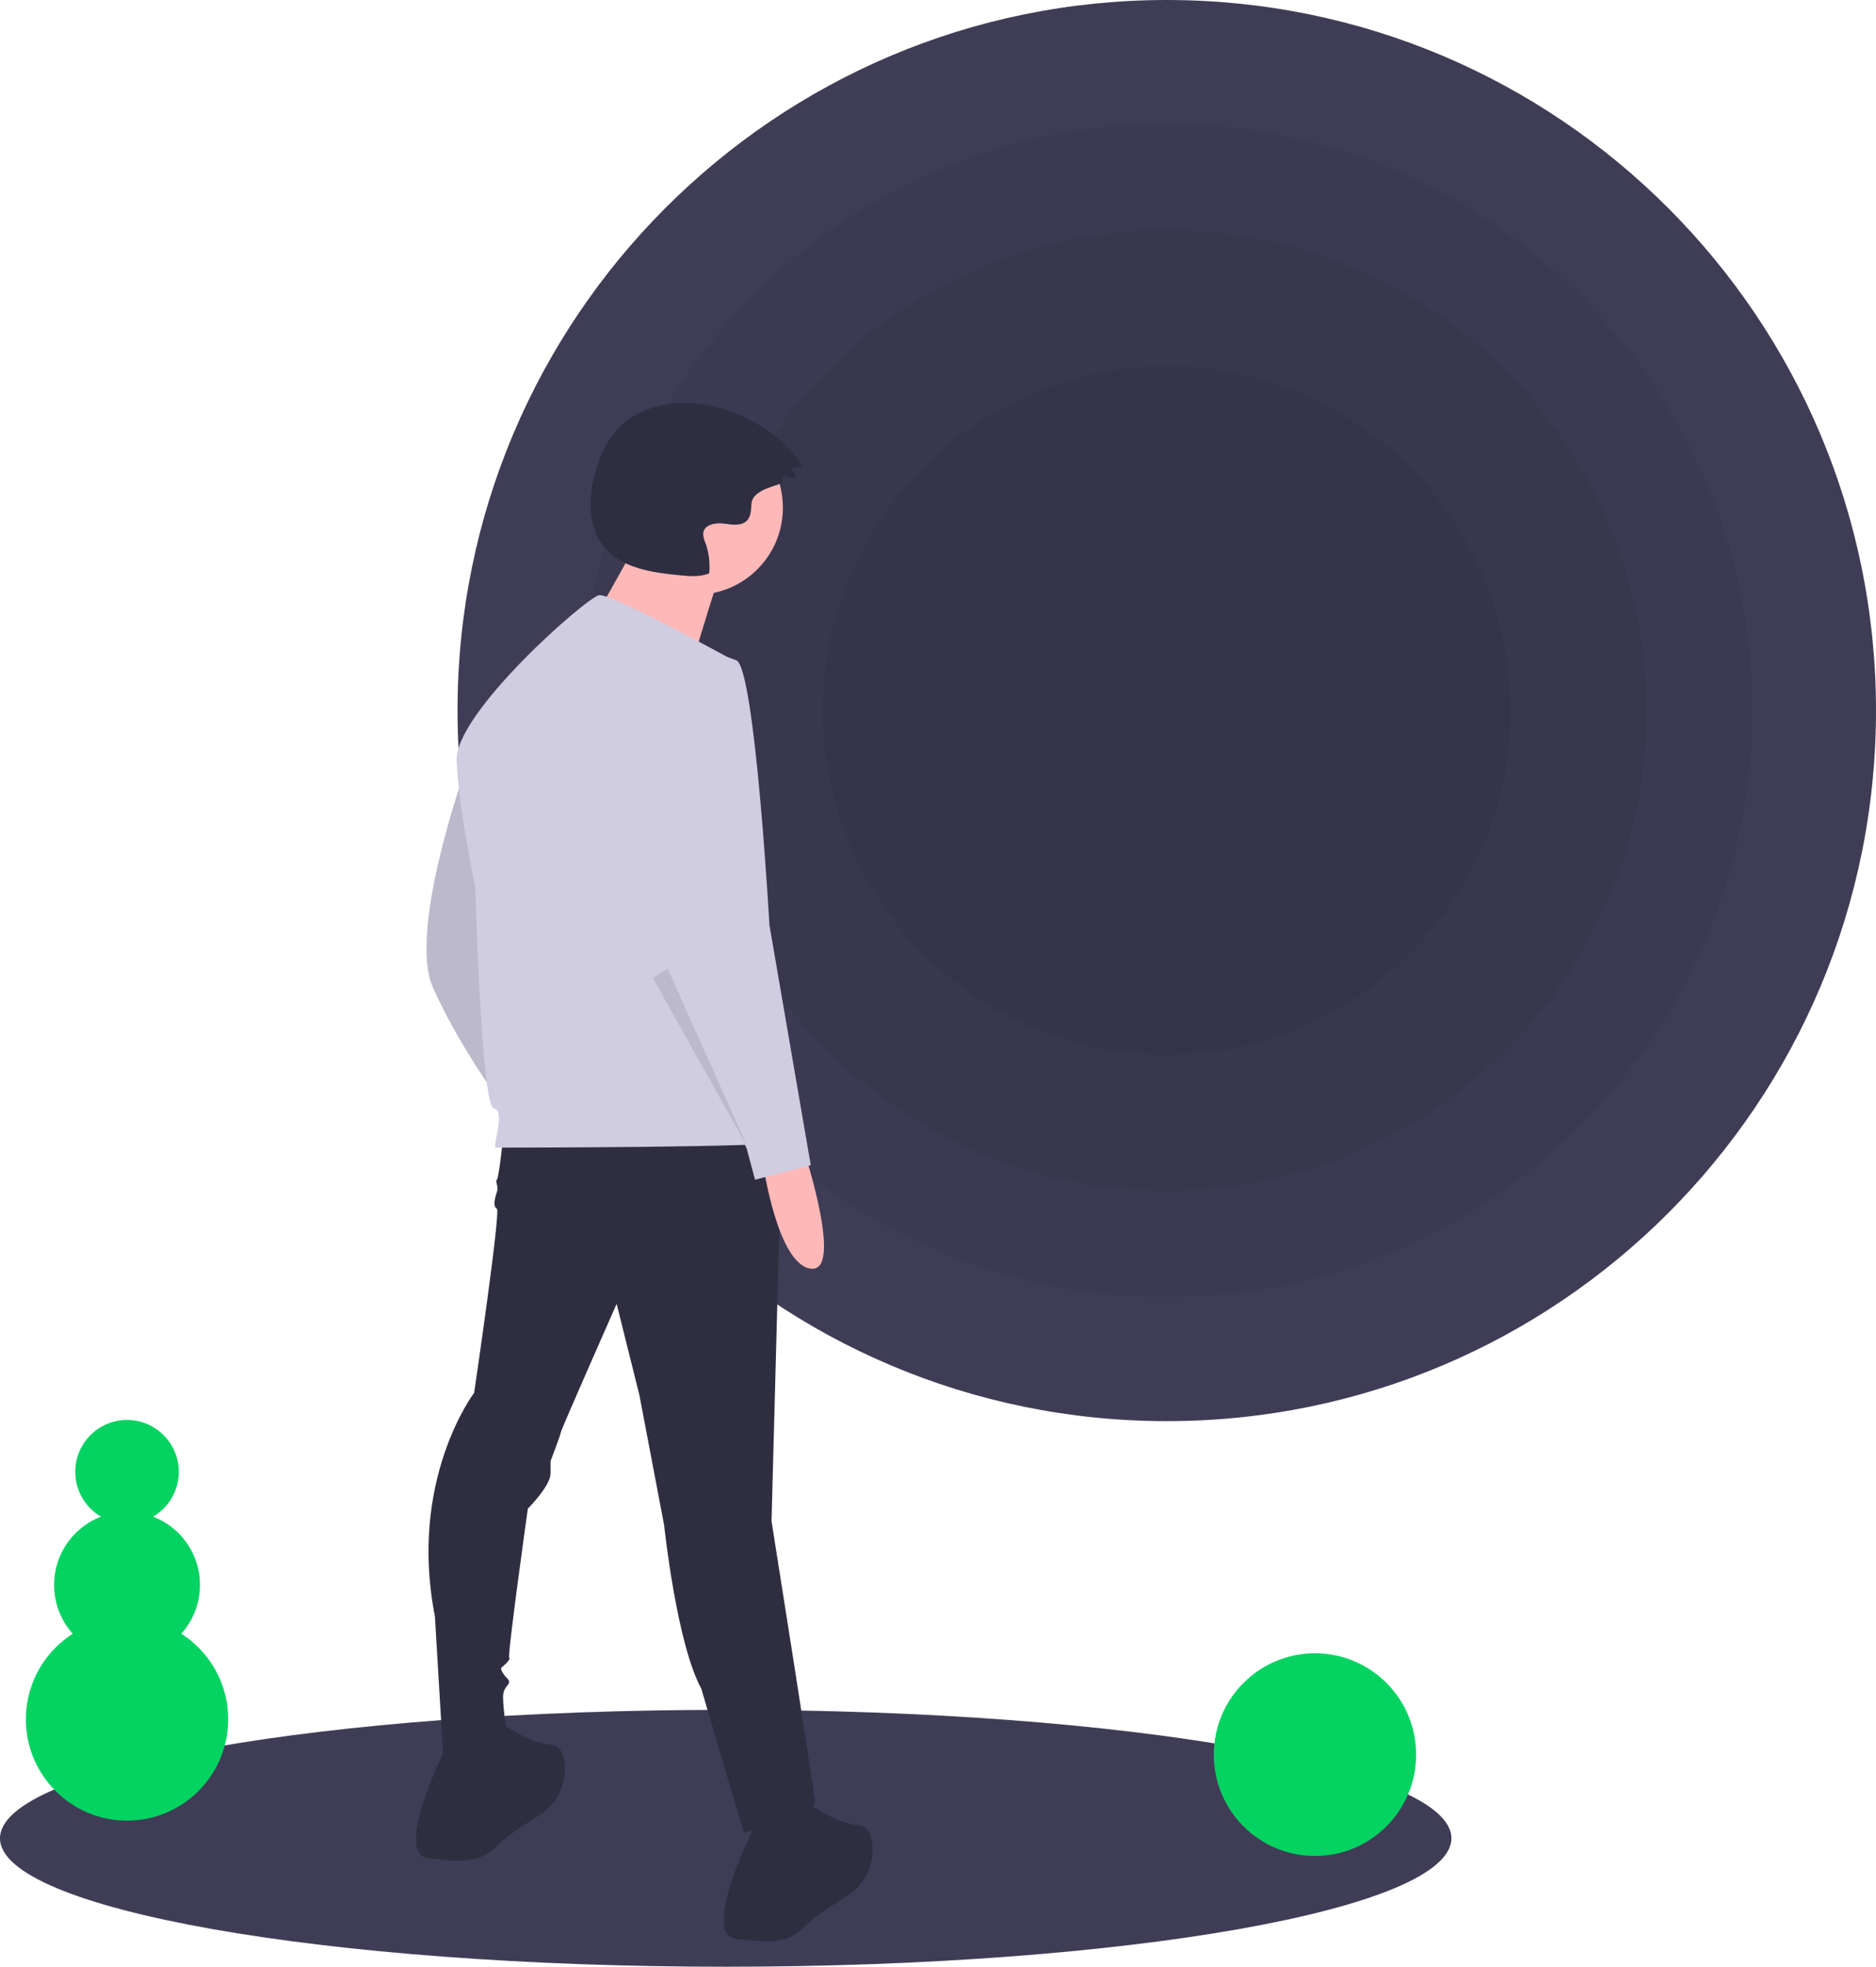 <svg width="518" height="543" viewBox="0 0 518 543" fill="none" xmlns="http://www.w3.org/2000/svg">
<g clip-path="url(#clip0)">
<path d="M200.38 543C311.047 543 400.76 527.123 400.76 507.537C400.76 487.952 311.047 472.075 200.38 472.075C89.713 472.075 0 487.952 0 507.537C0 527.123 89.713 543 200.38 543Z" fill="#3F3D56"/>
<path d="M322.167 392.365C430.322 392.365 518 304.531 518 196.183C518 87.834 430.322 0 322.167 0C214.011 0 126.333 87.834 126.333 196.183C126.333 304.531 214.011 392.365 322.167 392.365Z" fill="#3F3D56"/>
<path opacity="0.05" d="M322.167 358.138C411.453 358.138 483.833 285.628 483.833 196.183C483.833 106.737 411.453 34.228 322.167 34.228C232.881 34.228 160.5 106.737 160.5 196.183C160.5 285.628 232.881 358.138 322.167 358.138Z" fill="black"/>
<path opacity="0.05" d="M322.167 328.919C395.345 328.919 454.667 269.491 454.667 196.183C454.667 122.874 395.345 63.446 322.167 63.446C248.989 63.446 189.667 122.874 189.667 196.183C189.667 269.491 248.989 328.919 322.167 328.919Z" fill="black"/>
<path opacity="0.05" d="M322.167 291.352C374.634 291.352 417.167 248.743 417.167 196.183C417.167 143.622 374.634 101.013 322.167 101.013C269.7 101.013 227.167 143.622 227.167 196.183C227.167 248.743 269.7 291.352 322.167 291.352Z" fill="black"/>
<path d="M128.068 213.74C128.068 213.74 112.672 257.155 119.514 272.579C126.357 288.003 137.192 302.856 137.192 302.856C137.192 302.856 133.2 216.596 128.068 213.74Z" fill="#D0CDE1"/>
<path opacity="0.1" d="M128.068 213.74C128.068 213.74 112.672 257.155 119.514 272.579C126.357 288.003 137.192 302.856 137.192 302.856C137.192 302.856 133.2 216.596 128.068 213.74Z" fill="black"/>
<path d="M138.903 314.281C138.903 314.281 137.762 325.135 137.192 325.706C136.622 326.277 137.762 327.42 137.192 329.133C136.622 330.847 136.051 333.132 137.192 333.703C138.332 334.275 130.919 384.545 130.919 384.545C130.919 384.545 112.672 408.538 120.085 446.241L122.366 484.515C122.366 484.515 140.043 485.657 140.043 479.373C140.043 479.373 138.903 471.947 138.903 468.52C138.903 465.092 141.754 465.092 140.043 463.378C138.332 461.665 138.332 460.522 138.332 460.522C138.332 460.522 141.183 458.237 140.613 457.666C140.043 457.095 145.745 416.535 145.745 416.535C145.745 416.535 152.018 410.252 152.018 406.824V403.397C152.018 403.397 154.869 395.97 154.869 395.399C154.869 394.828 170.266 359.981 170.266 359.981L176.538 385.116L183.381 421.105C183.381 421.105 186.802 453.667 193.645 466.235C193.645 466.235 205.62 507.365 205.62 506.222C205.62 505.08 225.579 502.224 225.008 497.082C224.438 491.941 213.033 419.963 213.033 419.963L215.885 313.138L138.903 314.281Z" fill="#2F2E41"/>
<path d="M123.506 481.659C123.506 481.659 108.11 511.935 118.374 513.078C128.638 514.22 132.63 514.22 137.192 509.65C139.686 507.152 144.736 503.8 148.803 501.274C151.212 499.801 153.158 497.679 154.418 495.149C155.679 492.619 156.201 489.785 155.927 486.971C155.626 484.176 154.584 481.873 152.018 481.659C145.175 481.087 137.192 474.804 137.192 474.804L123.506 481.659Z" fill="#2F2E41"/>
<path d="M208.472 503.937C208.472 503.937 193.075 534.214 203.339 535.357C213.604 536.499 217.595 536.499 222.157 531.929C224.651 529.431 229.702 526.078 233.768 523.553C236.177 522.08 238.124 519.958 239.384 517.428C240.644 514.898 241.167 512.063 240.893 509.249C240.592 506.455 239.549 504.152 236.983 503.937C230.141 503.366 222.157 497.082 222.157 497.082L208.472 503.937Z" fill="#2F2E41"/>
<path d="M192.199 164.193C205.438 164.193 216.17 153.442 216.17 140.18C216.17 126.917 205.438 116.166 192.199 116.166C178.96 116.166 168.228 126.917 168.228 140.18C168.228 153.442 178.96 164.193 192.199 164.193Z" fill="#FFB8B8"/>
<path d="M176.789 148.07C176.789 148.07 159.667 179.63 158.298 179.63C156.928 179.63 189.117 189.922 189.117 189.922C189.117 189.922 198.02 159.733 199.39 156.989L176.789 148.07Z" fill="#FFB8B8"/>
<path d="M203.054 182.606C203.054 182.606 168.84 163.755 165.418 164.326C161.997 164.897 125.502 196.888 126.072 210.027C126.642 223.165 131.204 244.873 131.204 244.873C131.204 244.873 132.915 305.426 136.336 305.997C139.758 306.569 135.766 316.851 136.907 316.851C138.047 316.851 216.74 316.851 217.31 315.138C217.88 313.424 203.054 182.606 203.054 182.606Z" fill="#D0CDE1"/>
<path d="M222.157 318.28C222.157 318.28 232.992 351.412 223.868 350.27C214.744 349.127 210.752 321.707 210.752 321.707L222.157 318.28Z" fill="#FFB8B8"/>
<path d="M193.075 180.607C193.075 180.607 171.976 185.177 175.398 213.74C178.819 242.303 185.092 270.865 185.092 270.865L206.191 317.137L208.472 325.706L223.868 321.707L212.463 255.441C212.463 255.441 208.472 184.606 203.339 182.321C200.103 180.939 196.584 180.351 193.075 180.607Z" fill="#D0CDE1"/>
<path opacity="0.1" d="M180.245 270.009L206.476 316.851L184.376 267.492L180.245 270.009Z" fill="black"/>
<path d="M216.064 133.109L216.143 131.274L219.787 132.182C219.748 131.593 219.581 131.02 219.3 130.501C219.018 129.983 218.627 129.532 218.154 129.179L222.035 128.962C218.778 124.325 214.617 120.398 209.803 117.417C204.988 114.437 199.621 112.465 194.025 111.62C185.629 110.401 176.281 112.165 170.523 118.407C167.731 121.435 165.976 125.285 164.728 129.213C162.429 136.447 161.961 145.072 166.754 150.952C171.626 156.929 180.136 158.1 187.803 158.839C190.501 159.099 193.328 159.342 195.828 158.293C196.106 155.421 195.739 152.522 194.753 149.81C194.343 148.971 194.147 148.042 194.183 147.108C194.523 144.823 197.566 144.248 199.851 144.556C202.137 144.865 204.885 145.337 206.387 143.584C207.421 142.376 207.36 140.617 207.498 139.032C207.871 134.715 216.024 134.014 216.064 133.109Z" fill="#2F2E41"/>
<path d="M363.087 512.418C378.512 512.418 391.017 499.891 391.017 484.438C391.017 468.985 378.512 456.458 363.087 456.458C347.662 456.458 335.157 468.985 335.157 484.438C335.157 499.891 347.662 512.418 363.087 512.418Z" fill="#04D361"/>
<path d="M35.075 502.657C50.5 502.657 63.004 490.13 63.004 474.678C63.004 459.225 50.5 446.698 35.075 446.698C19.649 446.698 7.145 459.225 7.145 474.678C7.145 490.13 19.649 502.657 35.075 502.657Z" fill="#04D361"/>
<path d="M35.075 457.76C46.195 457.76 55.21 448.729 55.21 437.588C55.21 426.448 46.195 417.417 35.075 417.417C23.954 417.417 14.939 426.448 14.939 437.588C14.939 448.729 23.954 457.76 35.075 457.76Z" fill="#04D361"/>
<path d="M35.075 420.67C42.967 420.67 49.364 414.261 49.364 406.355C49.364 398.449 42.967 392.04 35.075 392.04C27.183 392.04 20.785 398.449 20.785 406.355C20.785 414.261 27.183 420.67 35.075 420.67Z" fill="#04D361"/>
</g>
<defs>
<clipPath id="clip0">
<rect width="518" height="543" fill="white"/>
</clipPath>
</defs>
</svg>
